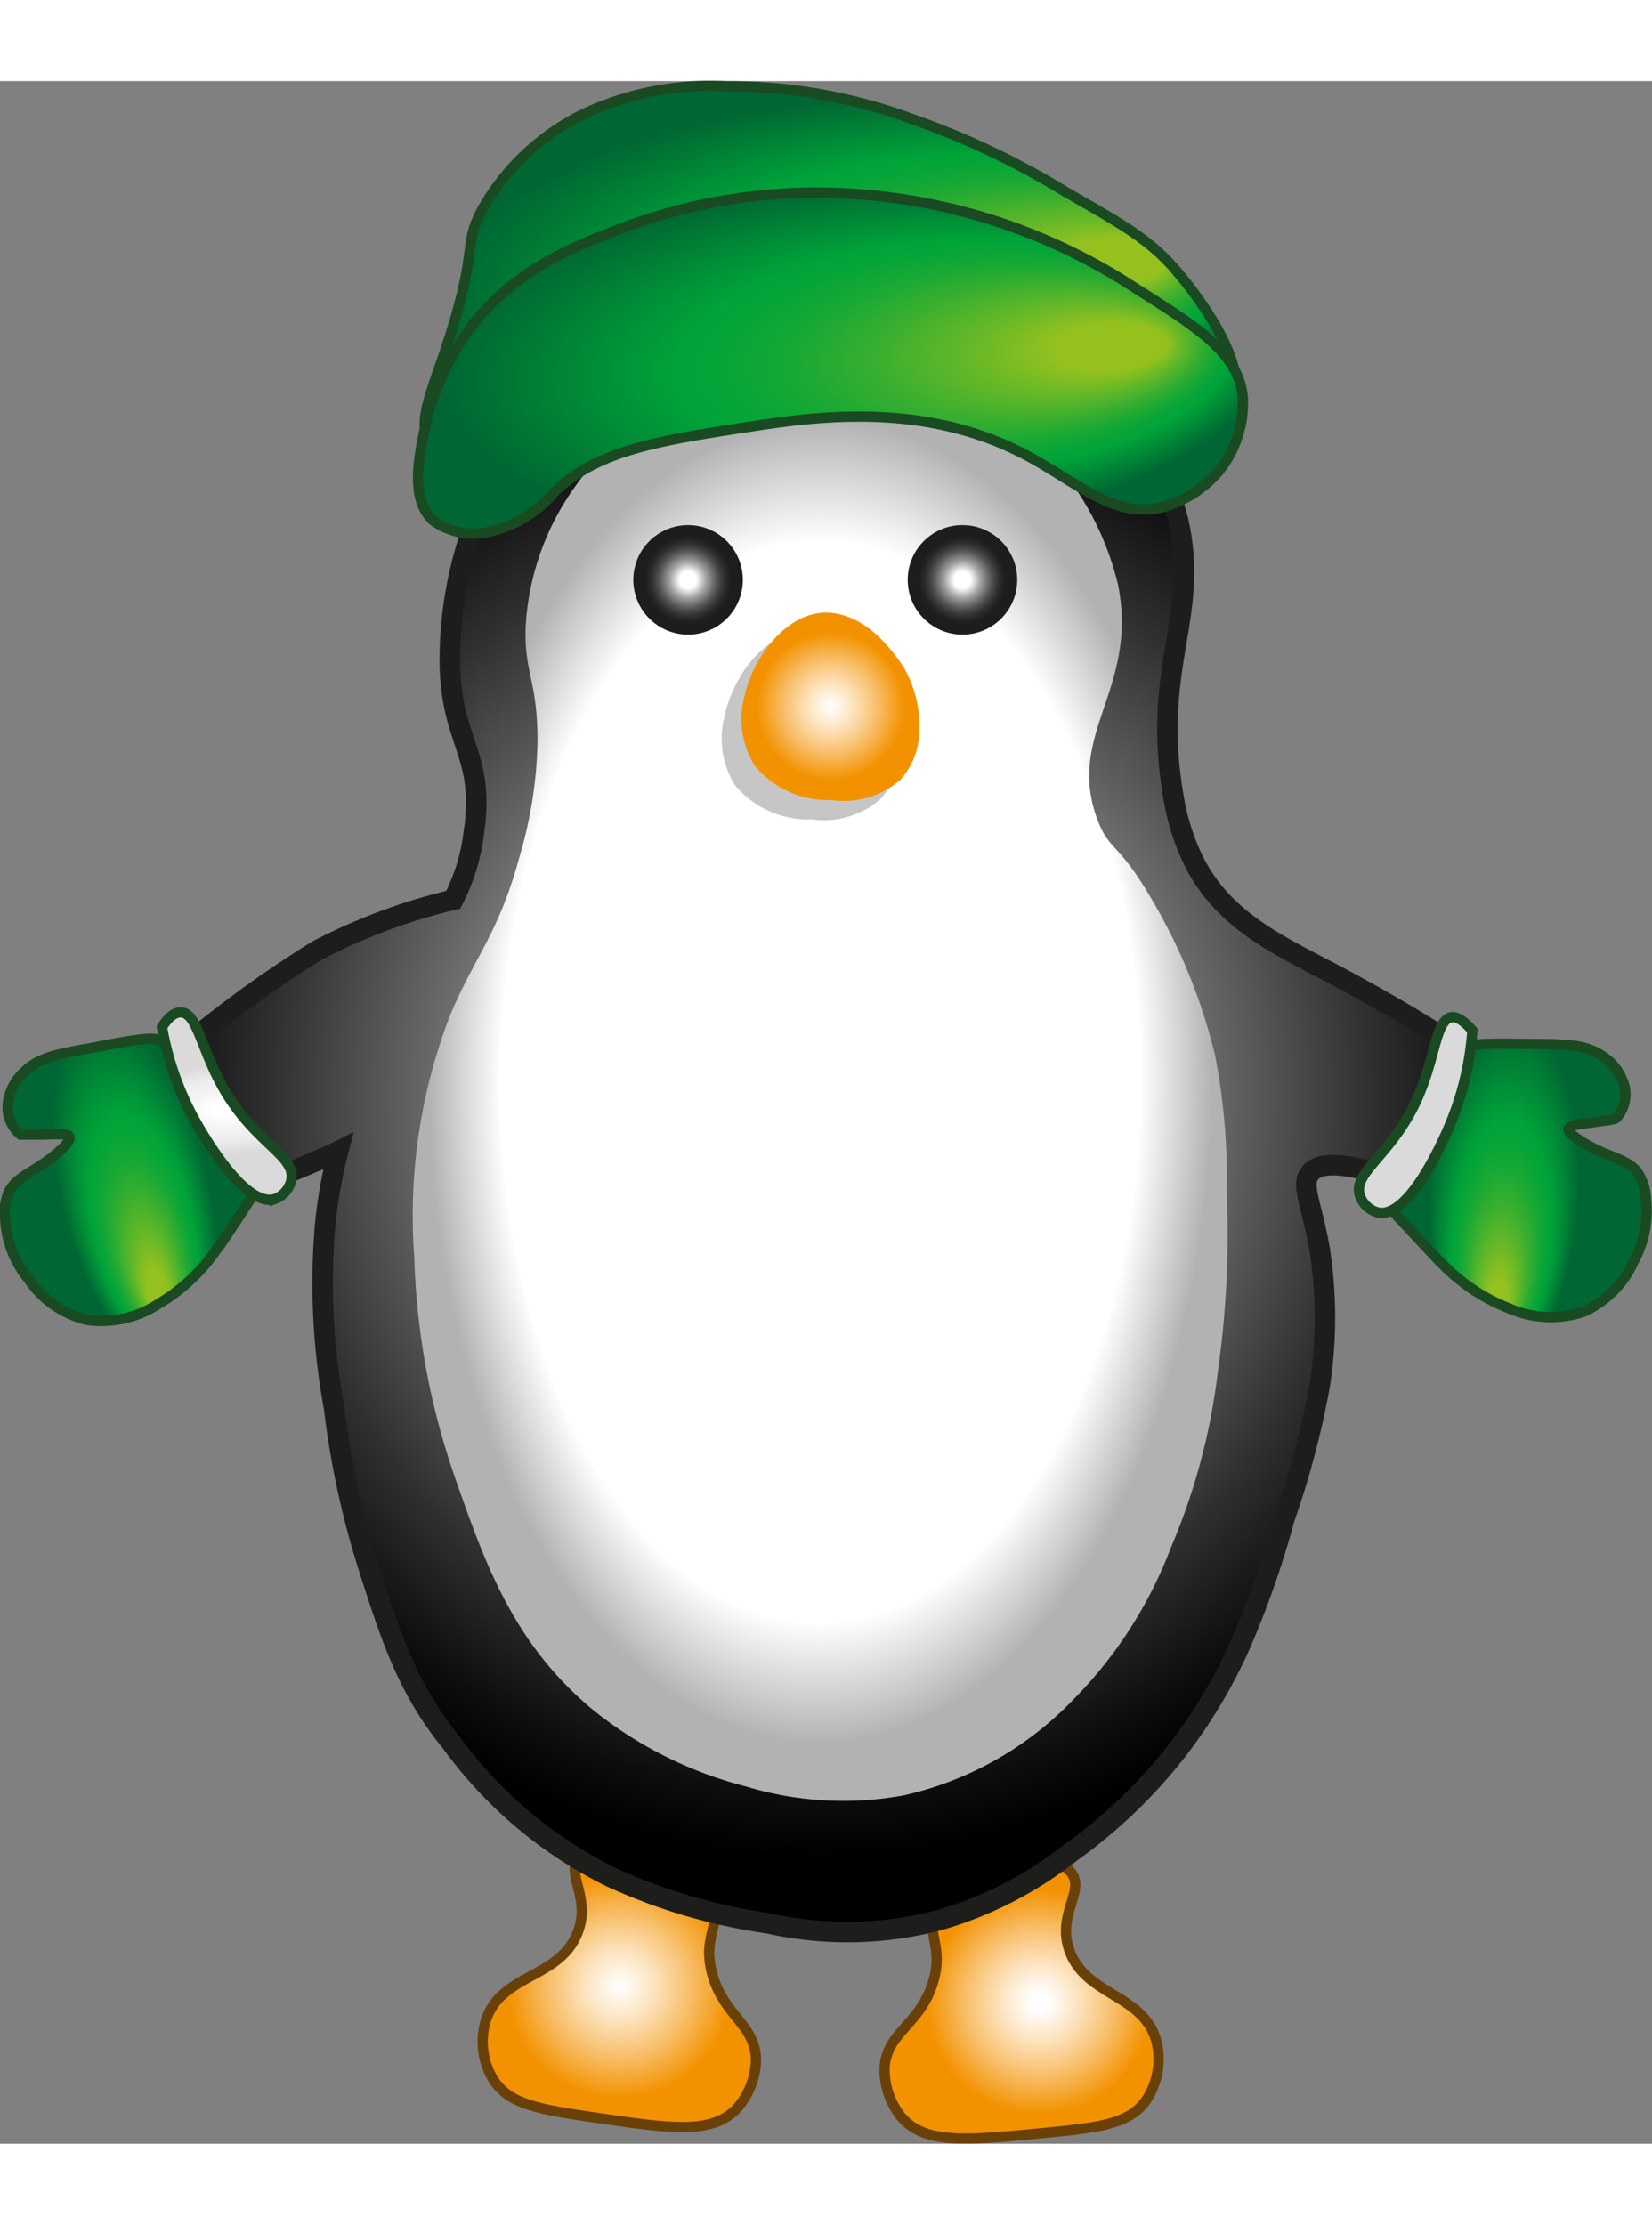 <svg xmlns="http://www.w3.org/2000/svg" xmlns:xlink="http://www.w3.org/1999/xlink" width="75px" height="101px" viewBox="0 0 80.55 100.57"><rect x="0" y="0" width="80.55" height="100.57" fill="#808080" stroke="none"/><defs><style>.cls-1,.cls-2{stroke:#6a4009;}.Style-graphique-2,.cls-1,.cls-10,.cls-11,.cls-12,.cls-2,.cls-3,.cls-9{stroke-miterlimit:10;}.Style-graphique-2,.cls-1,.cls-10,.cls-11,.cls-12,.cls-2,.cls-9{stroke-width:0.5px;}.cls-1{fill:url(#Dégradé_sans_nom_21);}.cls-2{fill:url(#Dégradé_sans_nom_25);}.cls-3{stroke:#1d1d1b;fill:url(#Dégradé_sans_nom_5);}.cls-4{fill:url(#Dégradé_sans_nom_11);}.cls-5{fill:url(#Dégradé_sans_nom_15);}.cls-6{fill:url(#Dégradé_sans_nom_15-2);}.cls-7{fill:#c6c6c6;}.cls-8{fill:url(#Dégradé_sans_nom_21-2);}.Style-graphique-2,.cls-10,.cls-11,.cls-12,.cls-9{stroke:#194a22;}.cls-9{fill:url(#Dégradé_sans_nom_59);}.cls-10{fill:url(#Dégradé_sans_nom_59-2);}.cls-11{fill:url(#Dégradé_sans_nom_59-3);}.cls-12{fill:url(#Dégradé_sans_nom_59-4);}.Style-graphique-2{fill:url(#Dégradé_sans_nom_22);}</style><radialGradient id="Dégradé_sans_nom_21" cx="30.2" cy="92.87" r="6.78" gradientUnits="userSpaceOnUse"><stop offset="0" stop-color="#fff"/><stop offset="0.08" stop-color="#fef7ec"/><stop offset="0.26" stop-color="#fce2bb"/><stop offset="0.5" stop-color="#f8c06d"/><stop offset="0.8" stop-color="#f39302"/><stop offset="0.81" stop-color="#f39200"/></radialGradient><radialGradient id="Dégradé_sans_nom_25" cx="-558.17" cy="78.35" r="6.78" gradientTransform="matrix(-1, -0.05, -0.05, 1, -503.58, -12.61)" gradientUnits="userSpaceOnUse"><stop offset="0.05" stop-color="#fff"/><stop offset="0.13" stop-color="#fef7ec"/><stop offset="0.29" stop-color="#fce2bb"/><stop offset="0.52" stop-color="#f8c06d"/><stop offset="0.8" stop-color="#f39302"/><stop offset="0.81" stop-color="#f39200"/></radialGradient><radialGradient id="Dégradé_sans_nom_5" cx="40.01" cy="49.69" r="40.62" gradientTransform="translate(0 -2.65) scale(1 1.05)" gradientUnits="userSpaceOnUse"><stop offset="0.04" stop-color="#fff"/><stop offset="0.24" stop-color="#b5b5b5"/><stop offset="0.47" stop-color="#686868"/><stop offset="0.66" stop-color="#303030"/><stop offset="0.8" stop-color="#0d0d0d"/><stop offset="0.87"/></radialGradient><radialGradient id="Dégradé_sans_nom_11" cx="40.01" cy="48.75" r="23.02" gradientTransform="translate(0.3 -33.75) rotate(0.21) scale(1 1.69)" gradientUnits="userSpaceOnUse"><stop offset="0.68" stop-color="#fff"/><stop offset="0.68" stop-color="#fdfdfd"/><stop offset="0.83" stop-color="#b2b2b2"/></radialGradient><radialGradient id="Dégradé_sans_nom_15" cx="33.55" cy="24.32" r="2.67" gradientUnits="userSpaceOnUse"><stop offset="0.15" stop-color="#fff"/><stop offset="0.22" stop-color="#ddd"/><stop offset="0.33" stop-color="#a3a3a2"/><stop offset="0.45" stop-color="#737372"/><stop offset="0.55" stop-color="#4e4e4c"/><stop offset="0.65" stop-color="#333331"/><stop offset="0.74" stop-color="#232321"/><stop offset="0.81" stop-color="#1d1d1b"/></radialGradient><radialGradient id="Dégradé_sans_nom_15-2" cx="46.93" cy="24.32" r="2.67" xlink:href="#Dégradé_sans_nom_15"/><radialGradient id="Dégradé_sans_nom_21-2" cx="40.5" cy="30.49" r="4.45" xlink:href="#Dégradé_sans_nom_21"/><radialGradient id="Dégradé_sans_nom_59" cx="40.5" cy="9.61" fx="56.125" r="22.53" gradientTransform="matrix(1, -0.06, 0.02, 0.42, -0.17, 8.03)" gradientUnits="userSpaceOnUse"><stop offset="0.12" stop-color="#95c11f"/><stop offset="0.23" stop-color="#66b827"/><stop offset="0.35" stop-color="#3aaf2f"/><stop offset="0.45" stop-color="#1aa934"/><stop offset="0.54" stop-color="#07a538"/><stop offset="0.6" stop-color="#00a439"/><stop offset="0.91" stop-color="#063"/></radialGradient><radialGradient id="Dégradé_sans_nom_59-2" cx="40.5" cy="13.74" fx="56.044" r="22.42" gradientTransform="matrix(1, -0.06, 0.02, 0.42, -0.27, 10.45)" xlink:href="#Dégradé_sans_nom_59"/><radialGradient id="Dégradé_sans_nom_59-3" cx="76.91" cy="93.47" fx="83.502" r="9.5" gradientTransform="matrix(-0.06, 1, -0.42, -0.02, 117.24, -21.22)" xlink:href="#Dégradé_sans_nom_59"/><radialGradient id="Dégradé_sans_nom_59-4" cx="70.39" cy="126.96" fx="76.975" r="9.5" gradientTransform="matrix(0.22, 0.97, 0.41, -0.09, -61.12, -3.41)" xlink:href="#Dégradé_sans_nom_59"/><radialGradient id="Dégradé_sans_nom_22" cx="11" cy="49.86" r="6.59" gradientTransform="matrix(0.84, -0.05, 0.02, 0.37, 0.79, 32.25)" gradientUnits="userSpaceOnUse"><stop offset="0.12" stop-color="#fff"/><stop offset="0.35" stop-color="#f4f4f4"/><stop offset="0.6" stop-color="#ededed"/><stop offset="0.91" stop-color="#dadada"/></radialGradient></defs><g id="Calque_2" data-name="Calque 2"><g id="Calque_1-2" data-name="Calque 1"><path class="cls-1" d="M28.26,86.53c-.75.84.58,2-.09,3.73-.87,2.28-3.75,2-4.48,4.3a3.55,3.55,0,0,0,.37,2.89c.77,1.21,2.23,1.45,5.14,1.87,3.61.53,5.52.78,6.72-.46a3.71,3.71,0,0,0,.94-2.34c0-1.78-1.61-2.18-2.15-4.3-.47-1.84.54-2.35,0-3.64C33.74,86.28,29.39,85.26,28.26,86.53Z"/><path class="cls-2" d="M52.22,87.34c.71.88-.67,2-.1,3.74.76,2.31,3.65,2.16,4.27,4.51a3.61,3.61,0,0,1-.52,2.88c-.83,1.16-2.3,1.32-5.23,1.6-3.63.35-5.55.51-6.69-.8a3.71,3.71,0,0,1-.82-2.38c.1-1.78,1.72-2.09,2.36-4.18.56-1.82-.42-2.38.19-3.64C46.76,86.82,51.15,86,52.22,87.34Z"/><path class="cls-3" d="M76.65,53.49a2.67,2.67,0,0,1-1.43,1.71c-1.2.6-2.42-.05-4.72-.85-3.23-1.13-5.76-2-6.58-1.15-.53.56,0,1.41.42,3.72a21.8,21.8,0,0,1,0,6.72,42.61,42.61,0,0,1-1.71,6.44,45.29,45.29,0,0,1-2.15,6.15,25.37,25.37,0,0,1-2.86,4.87,25,25,0,0,1-5.44,5.29,18.74,18.74,0,0,1-6.43,3.29,17.6,17.6,0,0,1-8.3.14,27.7,27.7,0,0,1-7.72-2.28A21.23,21.23,0,0,1,22,81c-2.08-2.55-2.9-5-4-8.45a42.09,42.09,0,0,1-1.71-7.86,33.41,33.41,0,0,1-.43-9,23.86,23.86,0,0,1,.63-3.51l-.16.08c-.5.23-1.65.72-2.71,1.14-4,1.59-5.34,1.8-5.87,1.86-1.31.17-3.72.48-4.29-.57-.44-.8.52-2,1.29-3.29a15.47,15.47,0,0,1,4.72-4.72,56.09,56.09,0,0,1,6-4.29,28.4,28.4,0,0,1,6.63-2.47,9.63,9.63,0,0,0,1-3.25c.63-4.24-1.43-4.4-1.14-9.45a19.48,19.48,0,0,1,5-12,19,19,0,0,1,9.72-5.58,18.57,18.57,0,0,1,9.16.28,17.66,17.66,0,0,1,7.3,4.3,15,15,0,0,1,4.29,7.15c1.13,4.84-1.4,7.23-.15,13.88A11,11,0,0,0,58.19,38c1.49,3,4.21,4.15,7.16,5.72C67.71,45,77.28,50.13,76.65,53.49Z"/><path class="cls-4" d="M20.2,57.35a27.08,27.08,0,0,1,1.72-11.73c1.21-2.94,2.39-4,3.43-7.87a20.94,20.94,0,0,0,.86-5.58c0-3-.7-3.38-.57-5.72a12.93,12.93,0,0,1,2.43-6.72,14,14,0,0,1,6.15-4.87,16.38,16.38,0,0,1,6.15-1.14,12.94,12.94,0,0,1,6,.71,11.88,11.88,0,0,1,4.29,3.29,14.26,14.26,0,0,1,3.86,6.87c1,5.08-2.59,7.25-1,11.45.59,1.55,1,1,2.72,4a27.66,27.66,0,0,1,3,7.44,31.06,31.06,0,0,1,.57,6.72,47.35,47.35,0,0,1-.43,8.73,31.15,31.15,0,0,1-2.29,8.58A21.27,21.27,0,0,1,52.25,79a16.41,16.41,0,0,1-8.16,4.58,16.34,16.34,0,0,1-7.72-.43,19.63,19.63,0,0,1-7.44-3.72c-3.91-3.23-5.3-7.21-6.73-11.3A35.72,35.72,0,0,1,20.2,57.35Z"/><circle class="cls-5" cx="33.55" cy="24.32" r="2.67"/><circle class="cls-6" cx="46.93" cy="24.32" r="2.67"/><path class="cls-7" d="M39.39,26.83c1.76.07,3,1.62,3.69,2.64a5.76,5.76,0,0,1,.77,3.27A3.6,3.6,0,0,1,42.94,35a4.19,4.19,0,0,1-3.35,1,4.67,4.67,0,0,1-3.74-1.65,4.28,4.28,0,0,1-.52-3.38C35.73,29,37.37,26.76,39.39,26.83Z"/><path class="cls-8" d="M40.37,25.92c1.75.07,3,1.62,3.68,2.64a5.73,5.73,0,0,1,.77,3.27,3.6,3.6,0,0,1-.91,2.23,4.19,4.19,0,0,1-3.35,1,4.68,4.68,0,0,1-3.74-1.65A4.28,4.28,0,0,1,36.3,30C36.7,28.12,38.35,25.85,40.37,25.92Z"/><path class="cls-9" d="M21,17.74c-.77-1.17.11-2.6,1.08-5.76,1.21-4,.5-4,1.46-5.77a11.46,11.46,0,0,1,4.89-4.59A14.56,14.56,0,0,1,35.39.25a25.77,25.77,0,0,1,9,1.57A38.89,38.89,0,0,1,52,5.43c2.61,1.49,4,2.26,5.27,3.72s3.79,4.9,2.74,6.64C59.28,17,57.18,17,55.91,17c-15.77-.31-19.42-3.31-24.63-.88-2.45,1.15-5.2,3.48-8.4,2.74A2.79,2.79,0,0,1,21,17.74Z"/><path class="cls-10" d="M23.75,22a3.31,3.31,0,0,1-2.64-.58c-1.12-1.05-.69-3.07-.39-4.5a12.7,12.7,0,0,1,2.44-5.18C25.39,9,28.16,8,30.78,7a27.06,27.06,0,0,1,8.7-1.56,28.45,28.45,0,0,1,15.93,4.69c3.07,1.93,4.91,3.13,5.18,5.18a5.3,5.3,0,0,1-1.08,3.61,5.54,5.54,0,0,1-2.83,1.86c-2.45.58-4.22-1.3-6.84-2.64-5-2.56-10.32-1.74-13.39-1.27-4.34.67-7.4,1.14-9.48,3.23A5.73,5.73,0,0,1,23.75,22Z"/><path class="cls-11" d="M71.45,47.11c-1.31.83-.5,2.22-2.06,4.58-1,1.45-2,2-1.77,2.89,0,.24.16.39,1.17,1.47s1.41,1.52,1.59,1.68a9.17,9.17,0,0,0,3.18,2.1,5.07,5.07,0,0,0,3.62.19,4.89,4.89,0,0,0,2.47-2.45,5.12,5.12,0,0,0,.61-3,2.53,2.53,0,0,0-.43-1.38c-.6-.75-1.65-.71-3-1.68-.15-.11-.38-.28-.34-.43s.3-.19,1.34-.33c.85-.12.92-.12,1-.21a1.72,1.72,0,0,0,.28-1.82,2.51,2.51,0,0,0-1-1.2c-.73-.48-1.47-.57-3.26-.57C72.8,46.92,71.75,46.92,71.45,47.11Z"/><path class="cls-12" d="M7.69,46.74c1.43.6.87,2.1,2.81,4.17,1.19,1.27,2.26,1.61,2.23,2.55,0,.24-.09.41-.9,1.64S10.69,56.84,10.54,57a8.89,8.89,0,0,1-2.78,2.6,5.07,5.07,0,0,1-3.54.8,4.79,4.79,0,0,1-2.84-2A5,5,0,0,1,.26,55.56a2.52,2.52,0,0,1,.19-1.44c.47-.84,1.51-1,2.67-2.16.12-.13.32-.35.26-.49s-.32-.13-1.38-.1c-.86,0-.92,0-1,0a1.74,1.74,0,0,1-.58-1.75,2.5,2.5,0,0,1,.79-1.34c.63-.6,1.35-.81,3.11-1.11C6.33,46.78,7.36,46.6,7.69,46.74Z"/><path class="Style-graphique-2" d="M7.9,46.13A14.55,14.55,0,0,0,9.69,51c.43.73,2.32,3.92,3.71,3.51a1.27,1.27,0,0,0,.8-.91c.23-1.11-1.43-1.68-2.9-3.84s-1.59-4.33-2.48-4.35C8.44,45.4,8.12,45.78,7.9,46.13Z"/><path class="Style-graphique-2" d="M71.79,46.29a14.48,14.48,0,0,1-1.27,5c-.35.78-1.89,4.14-3.31,3.88a1.26,1.26,0,0,1-.9-.82c-.35-1.07,1.25-1.82,2.49-4.12s1.11-4.47,2-4.59C71.17,45.63,71.53,46,71.79,46.29Z"/></g></g></svg>